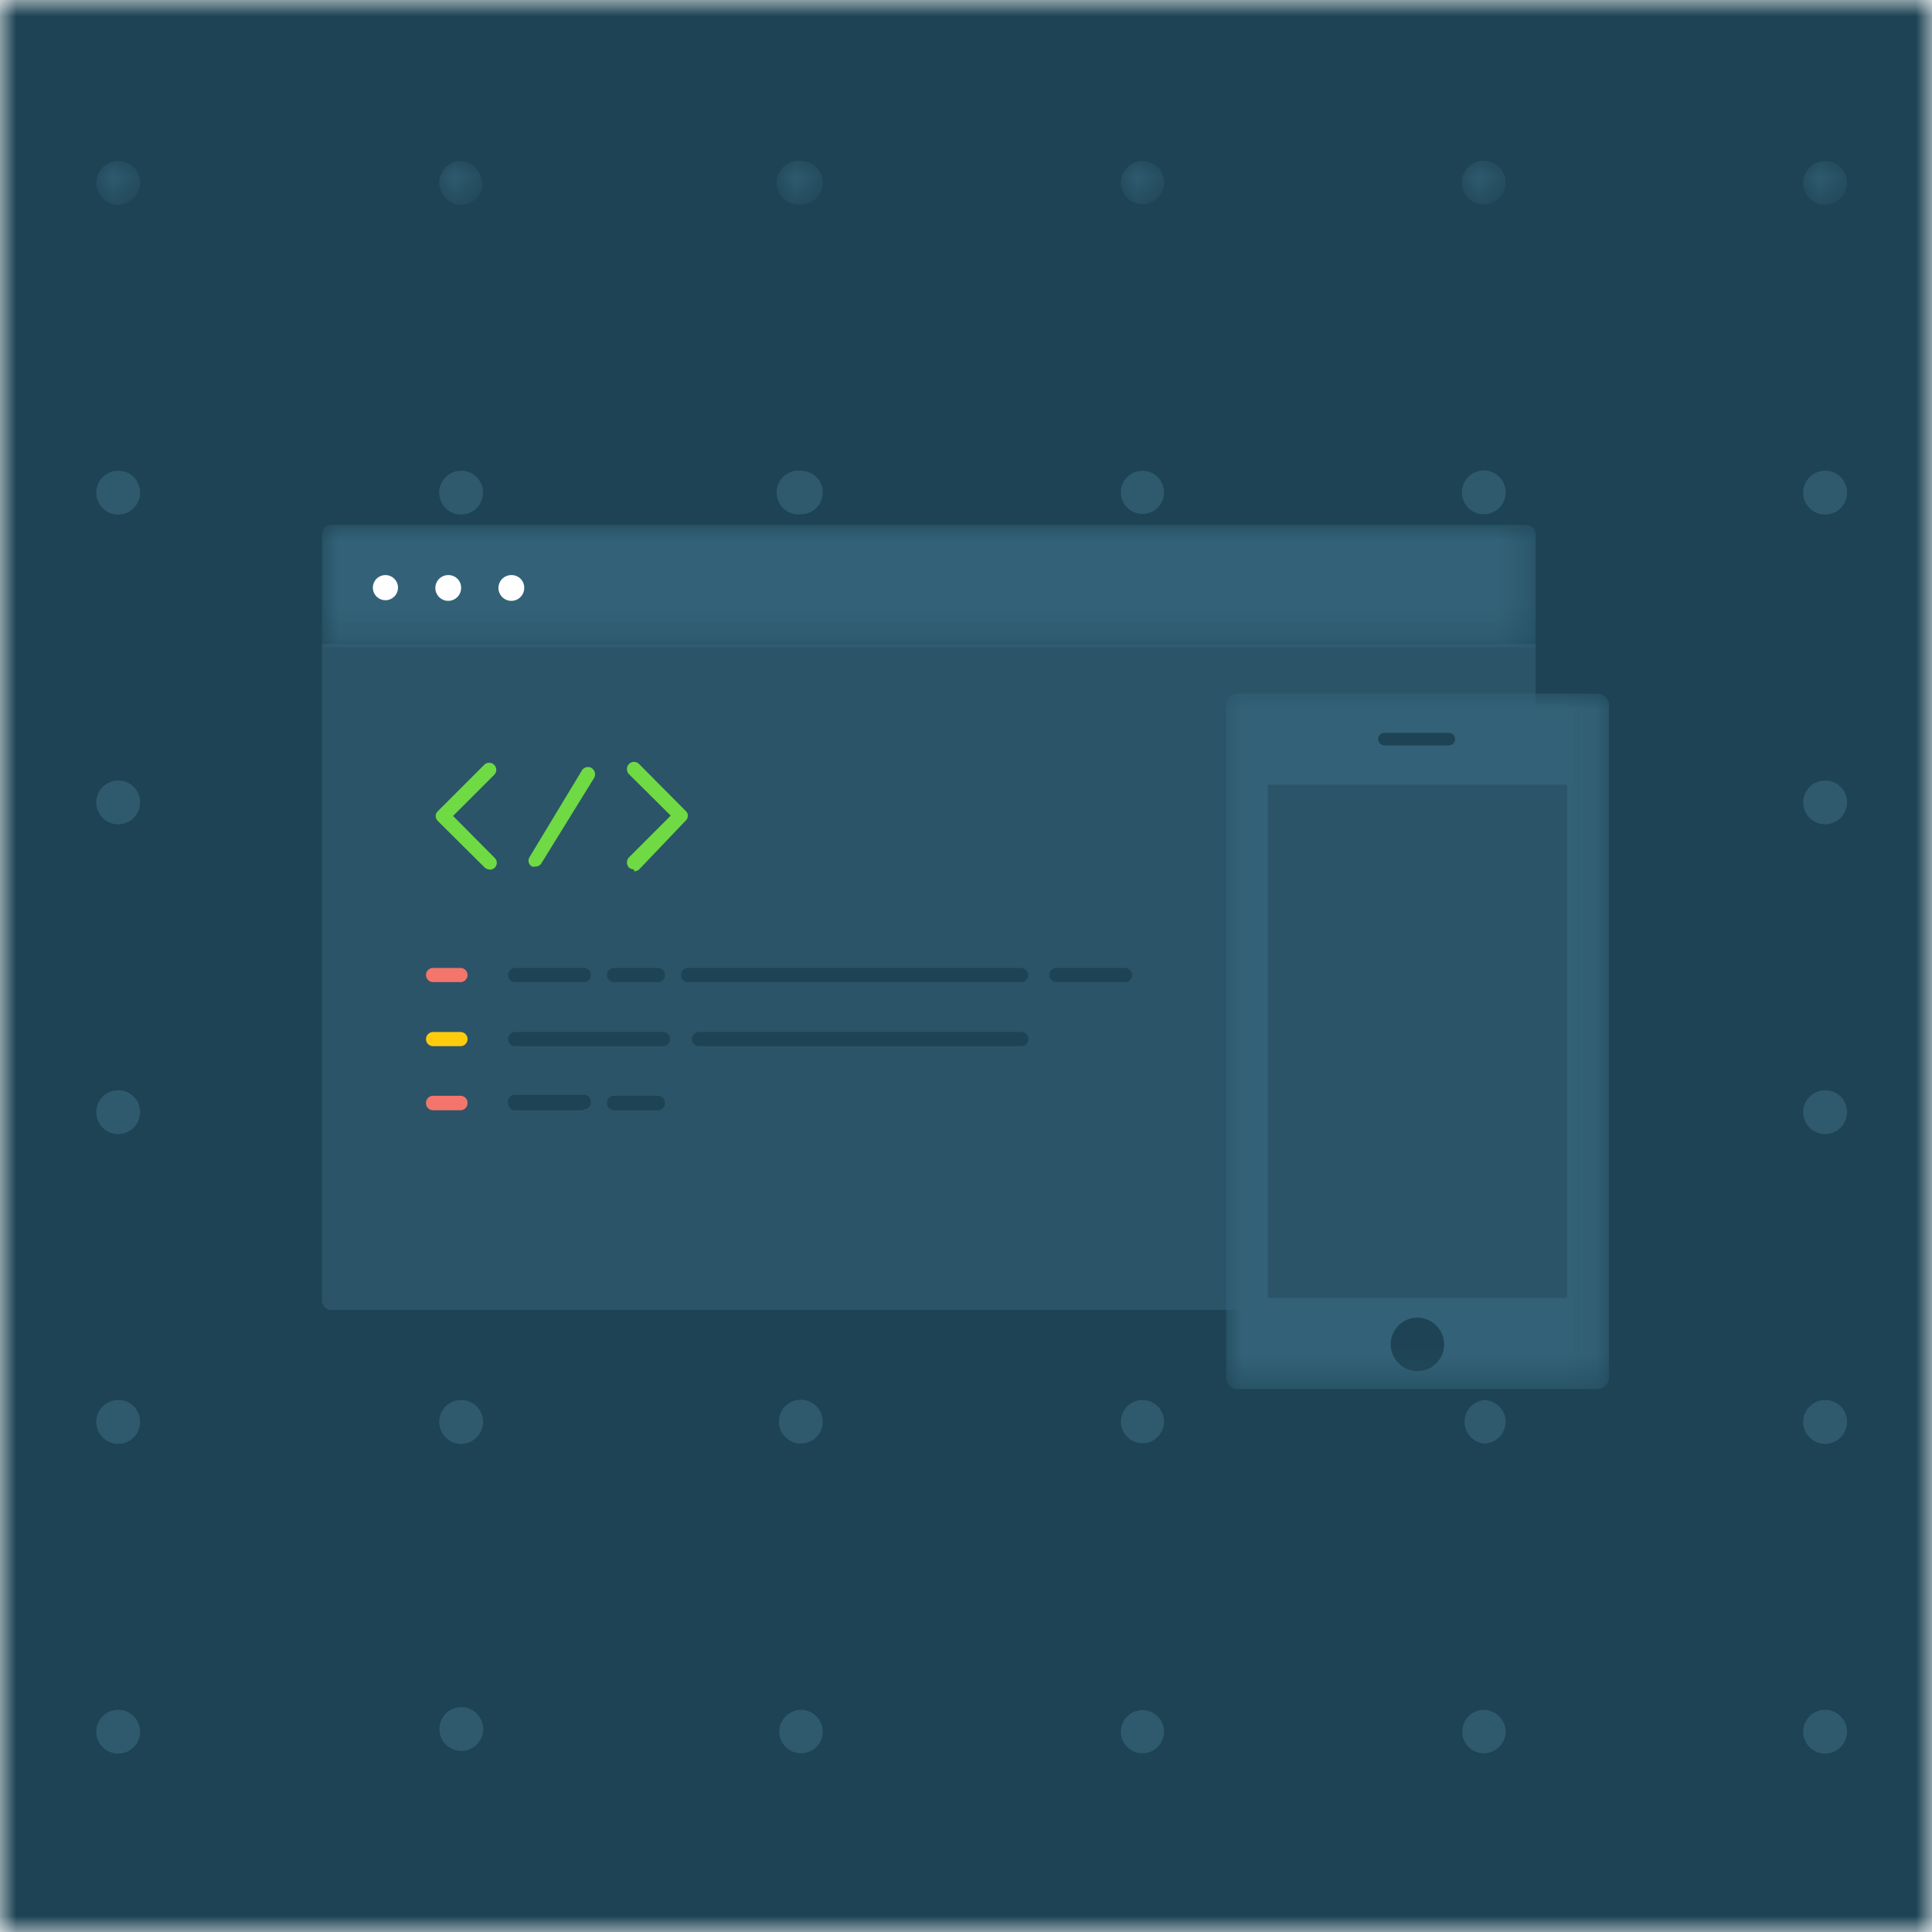 <svg xmlns="http://www.w3.org/2000/svg" xmlns:xlink="http://www.w3.org/1999/xlink" width="60" height="60" viewBox="0 0 60 60">
  <defs>
    <style>.a,.b{fill:#fff;}.b,.h,.n,.p,.q,.r,.s,.t{fill-rule:evenodd;}.c{fill:#f9f9f9;}.d{mask:url(#a);}.e,.q{fill:#1d4354;}.f{mask:url(#b);}.g{mask:url(#c);}.h{fill:#2f5a6e;}.i{mask:url(#d);}.j{mask:url(#e);}.k{mask:url(#f);}.l{mask:url(#g);}.m{mask:url(#h);}.n{fill:#2b5468;}.o{mask:url(#i);}.p{fill:#336278;}.r{fill:#f3756c;}.s{fill:#ffcc0d;}.t{fill:#6fda44;}.u{mask:url(#j);}.v{mask:url(#k);}</style>
    <mask id="a" x="0" y="0" width="262" height="128" maskUnits="userSpaceOnUse">
      <rect class="a" width="60" height="60" />
    </mask>
    <mask id="b" x="0" y="0" width="262" height="128" maskUnits="userSpaceOnUse">
      <rect class="a" width="262" height="128" />
    </mask>
    <mask id="c" x="3" y="5" width="1.35" height="1.35" maskUnits="userSpaceOnUse">
      <polygon class="b" points="3 5 4.35 5 4.35 6.35 3 6.35 3 5" />
    </mask>
    <mask id="d" x="13.6" y="5" width="1.35" height="1.35" maskUnits="userSpaceOnUse">
      <polygon class="b" points="13.6 5 14.95 5 14.95 6.35 13.6 6.35 13.6 5" />
    </mask>
    <mask id="e" x="24.2" y="5" width="1.35" height="1.35" maskUnits="userSpaceOnUse">
      <polygon class="b" points="24.2 5 25.55 5 25.55 6.35 24.2 6.35 24.2 5" />
    </mask>
    <mask id="f" x="34.81" y="5" width="1.35" height="1.35" maskUnits="userSpaceOnUse">
      <polygon class="b" points="34.81 5 36.15 5 36.15 6.35 34.81 6.35 34.81 5" />
    </mask>
    <mask id="g" x="45.41" y="5" width="1.35" height="1.35" maskUnits="userSpaceOnUse">
      <polygon class="b" points="45.41 5 46.76 5 46.76 6.35 45.41 6.35 45.41 5" />
    </mask>
    <mask id="h" x="56.01" y="5" width="1.35" height="1.35" maskUnits="userSpaceOnUse">
      <polygon class="b" points="56.01 5 57.36 5 57.36 6.35 56.01 6.35 56.01 5" />
    </mask>
    <mask id="i" x="10" y="16.3" width="37.69" height="3.8" maskUnits="userSpaceOnUse">
      <polygon class="b" points="10 16.3 47.69 16.3 47.69 20.1 10 20.1 10 16.3" />
    </mask>
    <mask id="j" x="38.08" y="21.54" width="11.89" height="21.6" maskUnits="userSpaceOnUse">
      <polygon class="b" points="38.08 21.54 49.97 21.54 49.97 43.14 38.08 43.14 38.08 21.54" />
    </mask>
    <mask id="k" x="10" y="16.3" width="40" height="26.8" maskUnits="userSpaceOnUse">
      <polygon class="b" points="10 43.1 50 43.1 50 16.3 10 16.3 10 43.1" />
    </mask>
  </defs>
  <title>illo-xs-sm-dev</title>
  <rect class="c" width="60" height="60" />
  <g class="d">
    <rect class="e" width="262" height="128" />
    <g class="f">
      <g class="g">
        <path class="h" d="M4.35,5.67A.68.68,0,1,1,3.67,5a.67.67,0,0,1,.68.67" />
      </g>
      <g class="i">
        <path class="h" d="M15,5.67A.68.68,0,1,1,14.28,5a.67.67,0,0,1,.67.67" />
      </g>
      <g class="j">
        <path class="h" d="M25.55,5.67a.67.67,0,0,1-.67.68.68.68,0,1,1,0-1.35.67.67,0,0,1,.67.67" />
      </g>
      <g class="k">
        <path class="h" d="M36.15,5.67A.67.67,0,1,1,35.48,5a.67.67,0,0,1,.67.67" />
      </g>
      <g class="l">
        <path class="h" d="M46.76,5.67a.68.68,0,0,1-.68.68.68.68,0,1,1,.68-.68" />
      </g>
      <g class="m">
        <path class="h" d="M57.36,5.67A.68.68,0,1,1,56.68,5a.67.67,0,0,1,.68.67" />
      </g>
      <path class="h" d="M4.35,15.29a.68.68,0,1,1-.68-.67.67.67,0,0,1,.68.67" />
      <path class="h" d="M15,15.29a.68.68,0,1,1-.67-.67.67.67,0,0,1,.67.67" />
      <path class="h" d="M25.55,15.29a.67.67,0,0,1-.67.68.68.68,0,1,1,0-1.35.67.67,0,0,1,.67.67" />
      <path class="h" d="M36.15,15.29a.67.67,0,1,1-.67-.67.67.67,0,0,1,.67.67" />
      <path class="h" d="M46.76,15.29a.68.68,0,0,1-.68.68.68.68,0,1,1,.68-.68" />
      <path class="h" d="M57.36,15.29a.68.68,0,1,1-.68-.67.67.67,0,0,1,.68.67" />
      <path class="h" d="M4.35,24.92a.68.68,0,1,1-.68-.68.67.67,0,0,1,.68.68" />
      <path class="h" d="M15,24.92a.68.68,0,1,1-.67-.68.67.67,0,0,1,.67.68" />
      <path class="h" d="M25.55,24.92a.67.67,0,0,1-.67.67.68.68,0,1,1,.67-.67" />
      <path class="h" d="M36.15,24.92a.67.67,0,1,1-.67-.68.67.67,0,0,1,.67.68" />
      <path class="h" d="M46.76,24.92a.68.68,0,0,1-.68.67.68.68,0,0,1,0-1.35.68.68,0,0,1,.68.68" />
      <path class="h" d="M57.36,24.92a.68.68,0,1,1-.68-.68.67.67,0,0,1,.68.68" />
      <path class="h" d="M4.35,34.54a.68.68,0,1,1-.68-.68.67.67,0,0,1,.68.68" />
      <path class="h" d="M15,34.54a.68.68,0,1,1-.67-.68.67.67,0,0,1,.67.68" />
      <path class="h" d="M25.55,34.54a.67.67,0,0,1-.67.67.68.68,0,1,1,.67-.67" />
      <path class="h" d="M36.15,34.54a.67.67,0,1,1-.67-.68.67.67,0,0,1,.67.68" />
      <path class="h" d="M46.76,34.54a.68.68,0,0,1-.68.67.68.68,0,0,1,0-1.35.68.68,0,0,1,.68.68" />
      <path class="h" d="M57.36,34.54a.68.68,0,1,1-.68-.68.67.67,0,0,1,.68.68" />
      <path class="h" d="M4.35,44.16a.68.68,0,1,1-.68-.68.67.67,0,0,1,.68.68" />
      <path class="h" d="M15,44.16a.68.68,0,1,1-.67-.68.67.67,0,0,1,.67.68" />
      <path class="h" d="M25.55,44.16a.67.67,0,0,1-.67.67.68.68,0,1,1,.67-.67" />
      <path class="h" d="M36.15,44.16a.67.67,0,1,1-.67-.68.67.67,0,0,1,.67.68" />
      <path class="h" d="M46.76,44.16a.68.68,0,0,1-.68.67.68.68,0,0,1,0-1.35.68.68,0,0,1,.68.68" />
      <path class="h" d="M57.36,44.16a.68.68,0,1,1-.68-.68.67.67,0,0,1,.68.68" />
      <path class="h" d="M4.35,53.78a.68.68,0,1,1-.68-.68.68.68,0,0,1,.68.68" />
      <path class="h" d="M15,53.78a.68.68,0,0,1-1.35,0,.68.68,0,1,1,1.35,0" />
      <path class="h" d="M25.55,53.78a.67.67,0,0,1-.67.67.68.68,0,0,1-.68-.67.69.69,0,0,1,.68-.68.68.68,0,0,1,.67.68" />
      <path class="h" d="M36.15,53.78a.67.67,0,1,1-1.34,0,.67.67,0,1,1,1.34,0" />
      <path class="h" d="M46.76,53.78a.68.68,0,0,1-.68.67.67.67,0,0,1-.67-.67.68.68,0,0,1,.67-.68.69.69,0,0,1,.68.68" />
      <path class="h" d="M57.36,53.78a.68.68,0,1,1-.68-.68.68.68,0,0,1,.68.68" />
    </g>
  </g>
  <path class="n" d="M47.39,40.68H10.3a.29.29,0,0,1-.3-.3V20H47.69V40.38a.3.3,0,0,1-.3.3" />
  <g class="o">
    <path class="p" d="M47.69,20.1H10V16.6a.29.29,0,0,1,.3-.3H47.39a.3.3,0,0,1,.3.3Z" />
  </g>
  <path class="b" d="M12.36,18.25a.39.39,0,0,1-.39.39.39.39,0,1,1,0-.78.39.39,0,0,1,.39.39" />
  <path class="b" d="M14.32,18.25a.4.4,0,1,1-.39-.39.39.39,0,0,1,.39.39" />
  <path class="b" d="M16.28,18.25a.4.4,0,1,1-.39-.39.39.39,0,0,1,.39.39" />
  <path class="q" d="M18.08,30.5H16a.22.22,0,0,1,0-.44h2.13a.22.22,0,1,1,0,.44" />
  <path class="q" d="M34.94,30.5H32.81a.22.22,0,0,1,0-.44h2.13a.22.22,0,1,1,0,.44" />
  <path class="q" d="M20.53,32.49H16a.22.22,0,0,1-.22-.22.22.22,0,0,1,.22-.22h4.58a.22.22,0,0,1,.23.22.22.22,0,0,1-.23.22" />
  <path class="q" d="M31.71,32.49h-10a.22.22,0,0,1-.22-.22.21.21,0,0,1,.22-.22h10a.22.22,0,0,1,.23.22.22.22,0,0,1-.23.22" />
  <path class="q" d="M31.71,30.5H21.37a.22.22,0,0,1,0-.44H31.71a.22.22,0,1,1,0,.44" />
  <path class="q" d="M20.43,30.5H19.07a.22.22,0,0,1,0-.44h1.36a.22.22,0,0,1,0,.44" />
  <path class="q" d="M18.08,34.48H16a.22.22,0,0,1-.22-.22A.22.22,0,0,1,16,34h2.13a.22.22,0,0,1,.22.23.22.22,0,0,1-.22.22" />
  <path class="q" d="M20.43,34.48H19.07a.22.22,0,0,1-.22-.22.22.22,0,0,1,.22-.23h1.36a.22.22,0,0,1,.22.23.22.22,0,0,1-.22.22" />
  <path class="r" d="M14.3,30.5h-.85a.22.22,0,0,1,0-.44h.85a.22.22,0,0,1,0,.44" />
  <path class="s" d="M14.3,32.49h-.85a.22.22,0,0,1-.22-.22.22.22,0,0,1,.22-.22h.85a.22.22,0,0,1,.22.22.22.22,0,0,1-.22.22" />
  <path class="r" d="M14.3,34.48h-.85a.22.22,0,0,1-.22-.22.22.22,0,0,1,.22-.23h.85a.22.22,0,0,1,.22.23.22.22,0,0,1-.22.22" />
  <path class="t" d="M15.2,27a.22.22,0,0,1-.15-.06L13.6,25.5a.24.24,0,0,1-.07-.16.21.21,0,0,1,.07-.15l1.45-1.45a.22.22,0,0,1,.31.31l-1.29,1.29,1.29,1.3a.21.21,0,0,1,0,.31.23.23,0,0,1-.16.06" />
  <path class="t" d="M19.69,27a.25.25,0,0,1-.16-.06.23.23,0,0,1,0-.31l1.3-1.3-1.3-1.29a.23.23,0,0,1,0-.31.22.22,0,0,1,.32,0l1.44,1.45a.18.18,0,0,1,.07.15.2.2,0,0,1-.07.16L19.85,27a.25.25,0,0,1-.16.06" />
  <path class="t" d="M16.64,26.91a.28.28,0,0,1-.12,0,.21.21,0,0,1-.07-.3l1.62-2.68a.22.22,0,0,1,.3-.08.23.23,0,0,1,.08.31L16.82,26.8a.21.21,0,0,1-.18.11" />
  <g class="u">
    <path class="p" d="M49.6,43.14H38.45a.36.36,0,0,1-.37-.37V21.9a.36.36,0,0,1,.37-.36H49.6a.37.37,0,0,1,.37.36V42.77a.37.37,0,0,1-.37.37" />
  </g>
  <g class="v">
    <polygon class="n" points="39.37 40.31 48.67 40.31 48.67 24.37 39.37 24.37 39.37 40.31" />
  </g>
  <g class="v">
    <path class="q" d="M44.85,41.76a.83.83,0,1,1-.83-.84.84.84,0,0,1,.83.84" />
  </g>
  <g class="v">
    <path class="q" d="M45,23.15H43a.2.2,0,0,1-.2-.2.19.19,0,0,1,.2-.19h2a.19.19,0,0,1,.19.19.2.2,0,0,1-.19.2" />
  </g>
</svg>